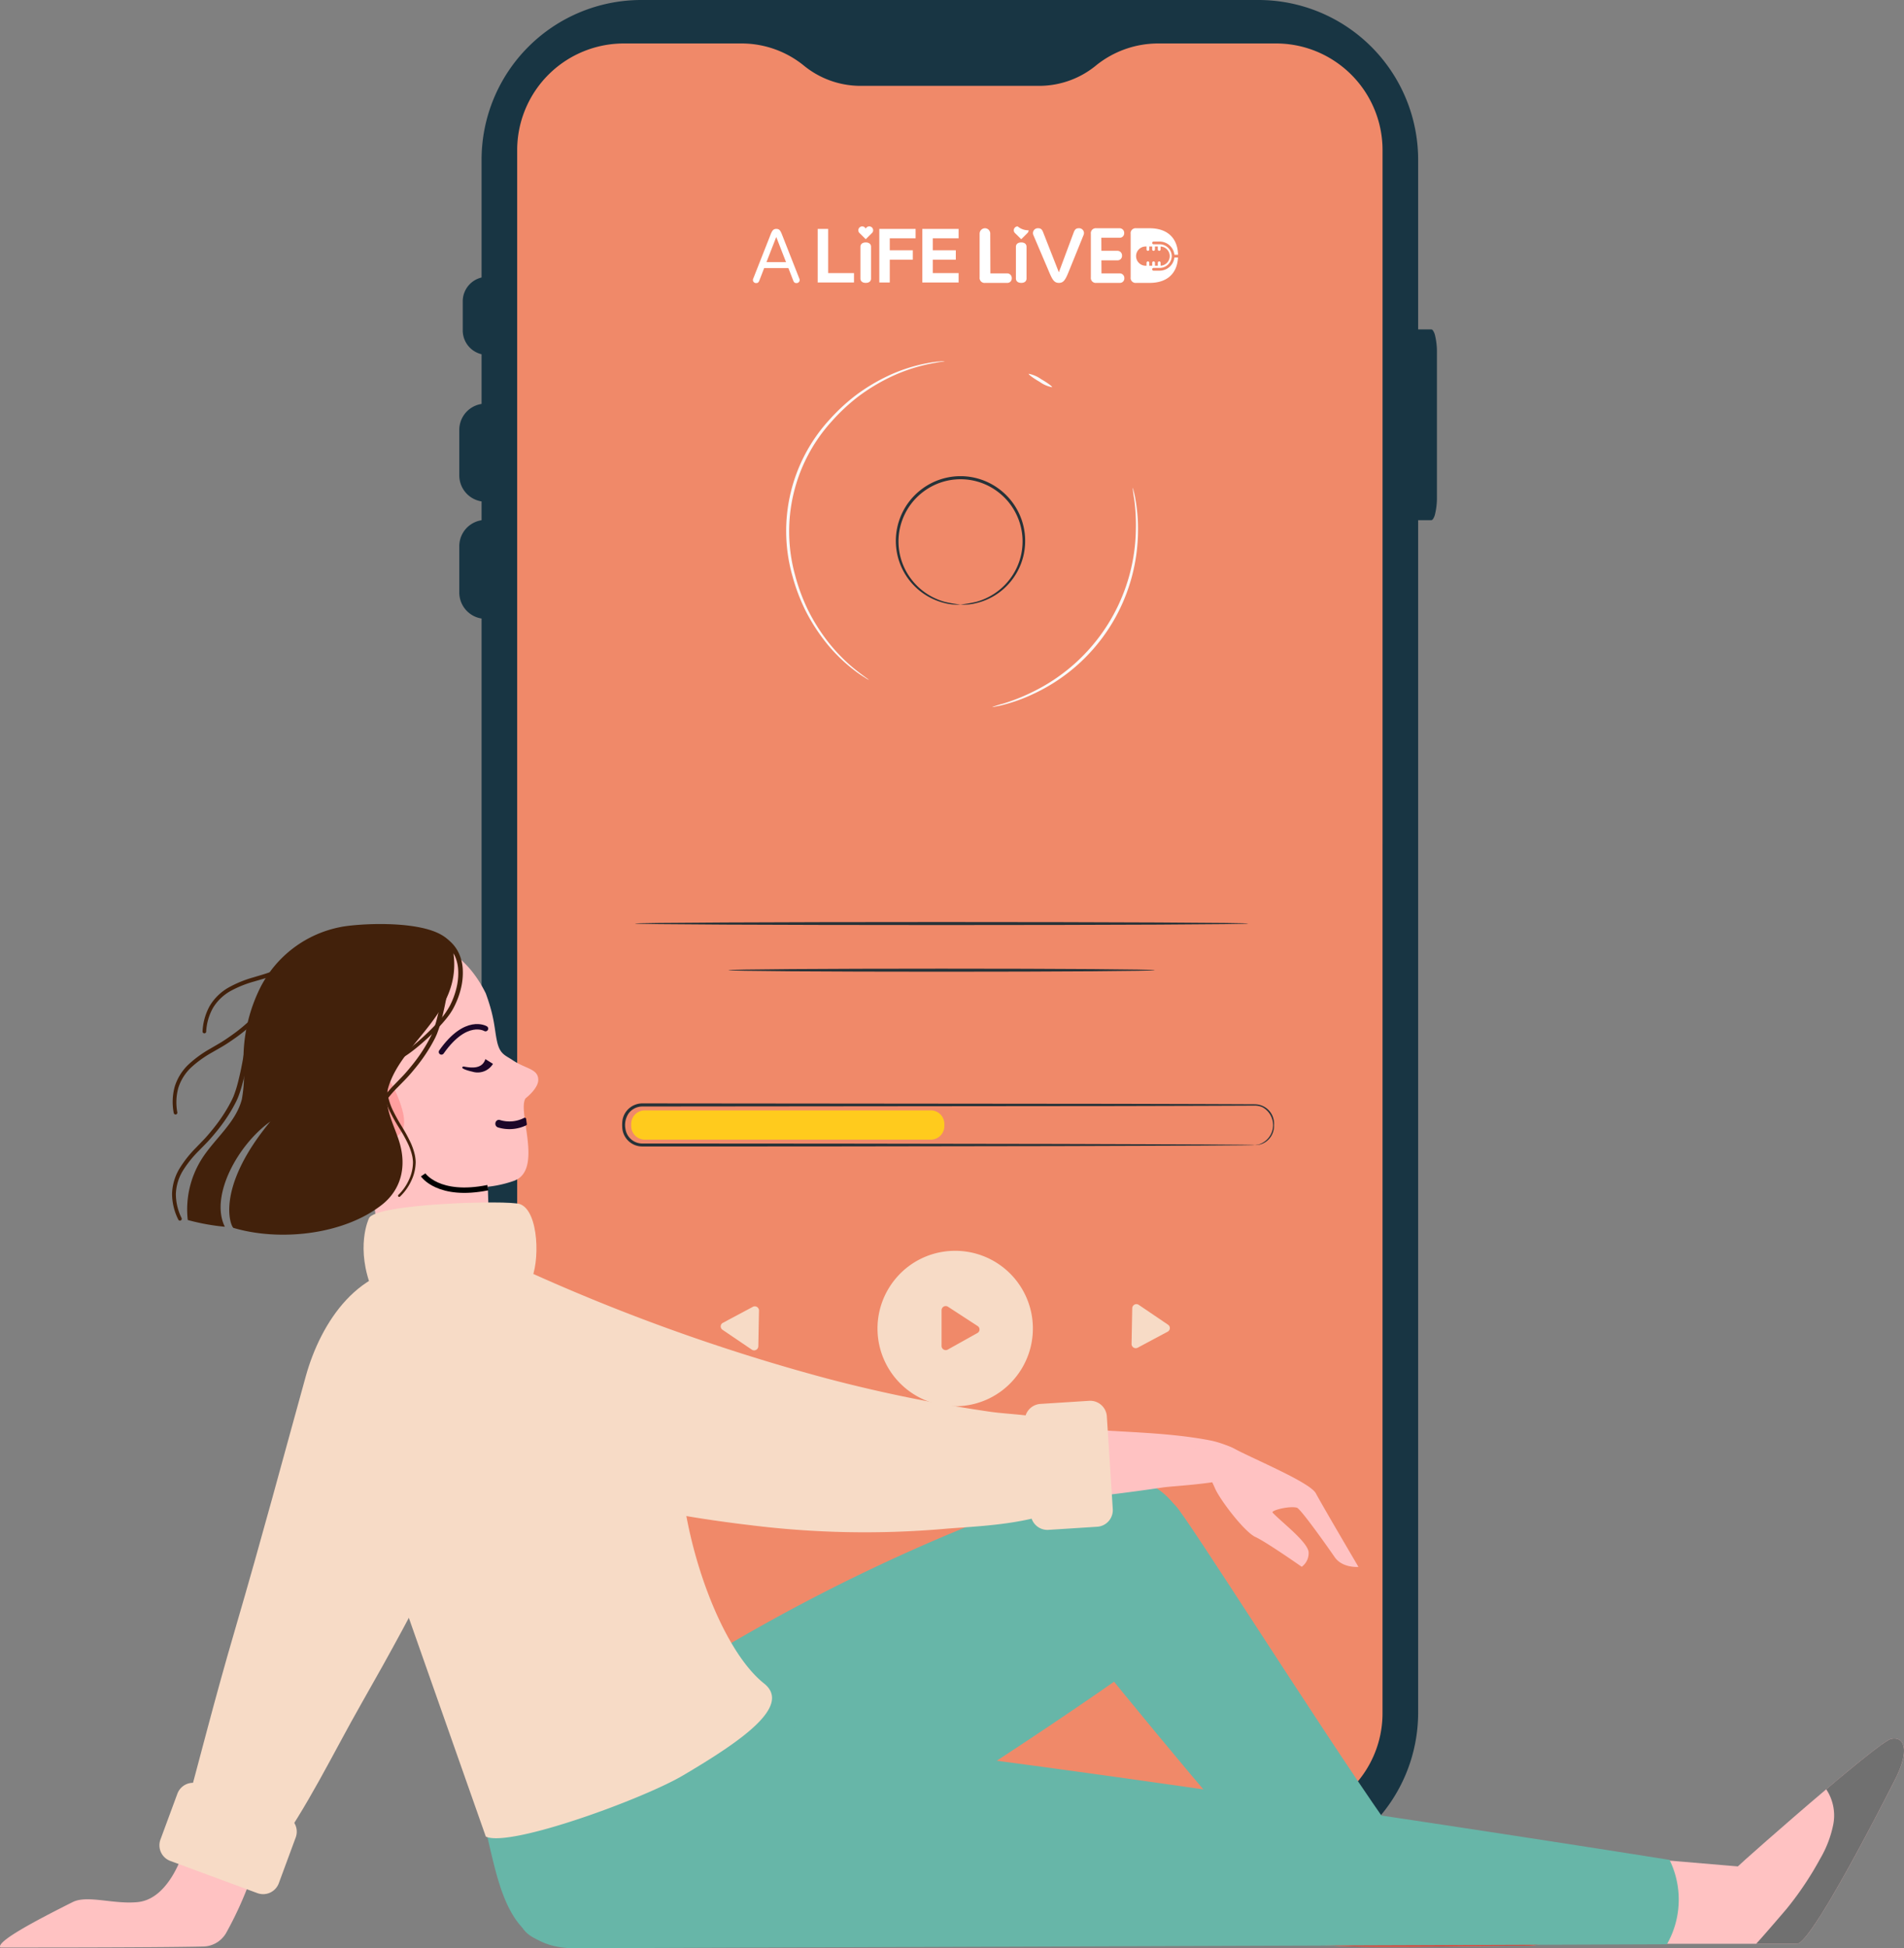 <svg xmlns="http://www.w3.org/2000/svg" xmlns:xlink="http://www.w3.org/1999/xlink" width="353" height="361.088" viewBox="0 0 353 361.088">
  <rect x="0" y="0" width="353" height="361.088" fill="#808080" stroke="none"/>
  <defs>
    <clipPath id="clip-path">
      <rect id="Rectangle_2330" data-name="Rectangle 2330" width="181.253" height="347.039" fill="none"/>
    </clipPath>
    <clipPath id="clip-path-3">
      <rect id="Rectangle_2331" data-name="Rectangle 2331" width="353" height="189.823" fill="none"/>
    </clipPath>
    <clipPath id="clip-path-4">
      <rect id="Rectangle_1" data-name="Rectangle 1" width="78.807" height="10.502" fill="none"/>
    </clipPath>
  </defs>
  <g id="Group_2444" data-name="Group 2444" transform="translate(-16 -175.956)">
    <g id="Group_2081" data-name="Group 2081" transform="translate(101.153 175.956)">
      <g id="Group_2080" data-name="Group 2080" transform="translate(0)">
        <g id="Group_2079" data-name="Group 2079" transform="translate(0)" clip-path="url(#clip-path)">
          <g id="Group_2078" data-name="Group 2078">
            <g id="Group_2077" data-name="Group 2077" clip-path="url(#clip-path)">
              <path id="Path_736" data-name="Path 736" d="M161.268,343.647H32.063A17.113,17.113,0,0,1,14.95,326.534V24.89A17.113,17.113,0,0,1,32.063,7.776H161.268A17.113,17.113,0,0,1,178.382,24.89V326.534a17.113,17.113,0,0,1-17.113,17.113" transform="translate(-4.326 -2.25)" fill="#f08969"/>
              <path id="Path_737" data-name="Path 737" d="M4.868,123.46h0A4.881,4.881,0,0,1,0,118.594V110.08a4.867,4.867,0,0,1,9.733,0v8.515a4.881,4.881,0,0,1-4.867,4.866" transform="translate(0 -30.47)" fill="#183543"/>
              <path id="Path_738" data-name="Path 738" d="M4.868,153.94h0A4.881,4.881,0,0,1,0,149.074v-8.515a4.867,4.867,0,1,1,9.733-.165c0,.055,0,.11,0,.165v8.515a4.881,4.881,0,0,1-4.867,4.867" transform="translate(0 -39.243)" fill="#183543"/>
              <path id="Path_739" data-name="Path 739" d="M6.444,86.674H5.432A4.542,4.542,0,0,1,.9,82.146V76.734a4.542,4.542,0,0,1,4.528-4.528h1.01a4.541,4.541,0,0,1,4.528,4.528v5.412a4.542,4.542,0,0,1-4.527,4.528" transform="translate(-0.262 -20.895)" fill="#183543"/>
              <path id="Path_740" data-name="Path 740" d="M251.917,90.231v26.736a12.88,12.88,0,0,1-.352,3.207,2.669,2.669,0,0,1-.386.9.416.416,0,0,1-.319.2h-5.607c-.581,0-1.057-1.943-1.057-4.313V90.231c0-2.371.476-4.311,1.057-4.311h5.607a.415.415,0,0,1,.319.2,2.666,2.666,0,0,1,.386.9,12.876,12.876,0,0,1,.352,3.206" transform="translate(-70.665 -24.864)" fill="#183543"/>
              <path id="Path_741" data-name="Path 741" d="M149.87,0H35.4A29.616,29.616,0,0,0,5.812,29.582V317.457A29.616,29.616,0,0,0,35.4,347.039H149.87a29.616,29.616,0,0,0,29.582-29.582V29.582A29.616,29.616,0,0,0,149.87,0m22.976,317.53a19.677,19.677,0,0,1-4.164,12.129.088.088,0,0,1-.018.022c-.09.117-.186.234-.277.347A19.723,19.723,0,0,1,153.07,337.3H32.184a19.7,19.7,0,0,1-13.294-5.134l-.023-.023c-.108-.1-.217-.2-.323-.3a19.717,19.717,0,0,1-6.13-14.313V27.829A19.772,19.772,0,0,1,32.185,8.057H54.03a18.315,18.315,0,0,1,11.421,4.009,16.6,16.6,0,0,0,10.408,3.845H109.41a16.614,16.614,0,0,0,10.408-3.848,18.316,18.316,0,0,1,11.417-4.006h21.847a19.666,19.666,0,0,1,10.575,3.064l.1.065a19.759,19.759,0,0,1,9.094,16.643Z" transform="translate(-1.682)" fill="#183543"/>
            </g>
          </g>
        </g>
      </g>
      <path id="Path_34" data-name="Path 34" d="M135.442,217.608c0-.022.221,0,.636-.09a3.759,3.759,0,0,0,.811-6.895,3.375,3.375,0,0,0-1.13-.311c-.4-.028-.838-.005-1.272-.01l-2.759.012-6.259.024-15.256.041-88.338.083a3.177,3.177,0,0,0-2.549,1.285,3.849,3.849,0,0,0-.591,2.847,3.172,3.172,0,0,0,1.591,2.329,3.133,3.133,0,0,0,1.385.395c.5.017,1.045,0,1.563.009l12.407,0,23.455.016,39.715.061,26.775.09,7.279.053,1.894.027c.426.01.645.029.645.029s-.219.02-.645.029l-1.894.028-7.279.052-26.775.09-39.715.061-23.455.016-12.407,0c-.532,0-1.037.01-1.592-.009a3.716,3.716,0,0,1-3.507-3.209,6.806,6.806,0,0,1,.018-1.682,3.641,3.641,0,0,1,.678-1.581,3.746,3.746,0,0,1,3-1.512l88.338.083,15.256.041,6.259.024,2.759.012c.442.009.857-.011,1.294.024a3.575,3.575,0,0,1,3.2,3.879,3.544,3.544,0,0,1-1.184,2.8,3.384,3.384,0,0,1-1.7.82,2.241,2.241,0,0,1-.647.034" transform="translate(12.065 -5.381)" fill="#263238"/>
      <path id="Path_35" data-name="Path 35" d="M75.211,216.5H22.192a2.519,2.519,0,0,1-2.52-2.52V213.6a2.518,2.518,0,0,1,2.52-2.52H75.211a2.52,2.52,0,0,1,2.52,2.52v.384a2.521,2.521,0,0,1-2.52,2.52" transform="translate(12.199 -5.278)" fill="#ffcb1d"/>
      <path id="Subtraction_2" data-name="Subtraction 2" d="M14.387,28.8h0A14.4,14.4,0,0,1,3.554,4.93a14.309,14.309,0,0,1,9.875-4.9c.328-.022.66-.033.988-.033A14.4,14.4,0,0,1,25.249,23.875a14.306,14.306,0,0,1-9.876,4.9C15.046,28.793,14.714,28.8,14.387,28.8ZM12.653,10.237a.777.777,0,0,0-.776.776v6.614a.777.777,0,0,0,.775.776.762.762,0,0,0,.377-.1l5.5-3.071a.751.751,0,0,0,.044-1.286l-5.5-3.581A.771.771,0,0,0,12.653,10.237Z" transform="translate(77.534 231.832)" fill="#f7dbc6" stroke="rgba(0,0,0,0)" stroke-width="1"/>
      <path id="Path_38" data-name="Path 38" d="M31.638,252.681c-.313,0-.566-1.919-.566-4.286s.253-4.285.566-4.285.566,1.918.566,4.285-.253,4.286-.566,4.286" transform="translate(13.193 -2.398)" fill="#f08969"/>
      <path id="Path_39" data-name="Path 39" d="M40.892,244.577l-5.558,2.968a.752.752,0,0,0-.068,1.285l5.434,3.683a.774.774,0,0,0,1.209-.626l.123-6.612a.775.775,0,0,0-1.139-.7" transform="translate(13.53 -2.365)" fill="#f7dbc6"/>
      <path id="Path_40" data-name="Path 40" d="M114.915,244.111c.313,0,.566,1.919.566,4.285s-.253,4.286-.566,4.286-.566-1.918-.566-4.286.254-4.285.566-4.285" transform="translate(20.453 -2.398)" fill="#f08969"/>
      <path id="Path_41" data-name="Path 41" d="M106.141,252.182l5.558-2.968a.752.752,0,0,0,.068-1.285l-5.434-3.683a.774.774,0,0,0-1.209.626L105,251.484a.775.775,0,0,0,1.139.7" transform="translate(19.639 -2.398)" fill="#f7dbc6"/>
      <path id="Path_47" data-name="Path 47" d="M134.021,174.384c0,.157-25.461.283-56.861.283s-56.866-.126-56.866-.283,25.455-.283,56.866-.283,56.861.126,56.861.283" transform="translate(12.254 -3.211)" fill="#263238"/>
      <path id="Path_48" data-name="Path 48" d="M115.3,182.335c0,.157-17.7.283-39.527.283s-39.531-.126-39.531-.283,17.7-.283,39.531-.283,39.527.126,39.527.283" transform="translate(13.644 -2.518)" fill="#263238"/>
      <path id="Path_43" data-name="Path 43" d="M73.559,111.862a24.831,24.831,0,0,0,2.843-.475,11.712,11.712,0,0,0,6.34-4.289,11.517,11.517,0,0,0,1.61-10.9,11.544,11.544,0,0,0-4.011-5.327,11.439,11.439,0,0,0-13.565,0,11.522,11.522,0,0,0-4.012,5.327,11.52,11.52,0,0,0,1.61,10.906,11.718,11.718,0,0,0,6.34,4.289,24.939,24.939,0,0,0,2.843.474,9.137,9.137,0,0,1-2.9-.261,11.852,11.852,0,0,1-8.879-9.279,11.981,11.981,0,0,1,.491-6.306,12.006,12.006,0,0,1,4.173-5.6,11.946,11.946,0,0,1,14.222,0,12.01,12.01,0,0,1,4.173,5.6,11.993,11.993,0,0,1,.491,6.306,11.827,11.827,0,0,1-2.273,5.021,11.7,11.7,0,0,1-6.606,4.26,9.137,9.137,0,0,1-2.9.261" transform="translate(19.372 0.181)" fill="#263238"/>
      <path id="Path_44" data-name="Path 44" d="M58.18,127.542a4.456,4.456,0,0,1-.7-.409,20.863,20.863,0,0,1-1.919-1.314,30.033,30.033,0,0,1-6-6.081,34.55,34.55,0,0,1-3.119-5.034,35.3,35.3,0,0,1-2.407-6.36A30.538,30.538,0,0,1,50.967,79.22a35.384,35.384,0,0,1,5.016-4.593,34.621,34.621,0,0,1,5.053-3.088,30.083,30.083,0,0,1,8.1-2.721,20.583,20.583,0,0,1,2.3-.308,4.253,4.253,0,0,1,.808-.05c.008.062-1.106.171-3.07.574A31.749,31.749,0,0,0,61.217,71.9,35.183,35.183,0,0,0,56.265,75a35.635,35.635,0,0,0-4.909,4.565,30.328,30.328,0,0,0-6.821,28.643A35.6,35.6,0,0,0,46.86,114.5a35.14,35.14,0,0,0,3.02,5,31.743,31.743,0,0,0,5.819,6.145c1.571,1.246,2.517,1.845,2.482,1.9" transform="translate(17.744 -1.53)" fill="#fafafa"/>
      <path id="Path_45" data-name="Path 45" d="M88.558,73.115a5.75,5.75,0,0,1-2.308-1c-1.2-.689-2.1-1.357-2.027-1.493a5.783,5.783,0,0,1,2.309,1c1.2.689,2.1,1.357,2.025,1.493" transform="translate(21.346 -1.343)" fill="#fafafa"/>
      <path id="Path_46" data-name="Path 46" d="M104.045,90.042a1.971,1.971,0,0,1,.161.524c.078.349.229.859.334,1.532a30.97,30.97,0,0,1,.492,5.749A33.516,33.516,0,0,1,85.489,128.33a31.042,31.042,0,0,1-5.429,1.953c-.656.185-1.182.261-1.532.336a1.938,1.938,0,0,1-.543.072A20.568,20.568,0,0,1,80,130.07a35.779,35.779,0,0,0,5.316-2.1,34.029,34.029,0,0,0,19.316-30.127,35.769,35.769,0,0,0-.31-5.709,20.5,20.5,0,0,1-.277-2.091" transform="translate(20.802 0.353)" fill="#fafafa"/>
    </g>
    <g id="Group_2083" data-name="Group 2083" transform="translate(16 347.221)">
      <g id="Group_2082" data-name="Group 2082" clip-path="url(#clip-path-3)">
        <path id="Path_742" data-name="Path 742" d="M596.122,399.477c-4.24-1.7-8.71-2.931-13.108-4.29-1.352-.418-2.7-.85-4.031-1.308-4.336-1.5-6.308-1.855-10.4-3.931,0,0-5.532-5.788-8.25-10.695a174.624,174.624,0,0,1-17.111,8.25c-1.426-1.412,3.3,4.652,6.87,9.6a4.107,4.107,0,0,1,.72,1.874c.28,1.986-.311,4.248,1.537,5.288,2.177,1.22,30.06.4,39.549.461,1.707-.078,5.537-.729,6.046-2.928.3-1.3-.812-1.918-1.822-2.324" transform="translate(-308.345 -215.376)" fill="#ff8d8a"/>
        <path id="Path_743" data-name="Path 743" d="M608.261,422.743c-.509,2.2-4.339,2.851-6.046,2.928-9.49-.062-37.373.759-39.549-.461-1.849-1.04-1.257-3.3-1.537-5.288,4.544,1.67,17.388,1.015,24.787.809,7.371-.206,7.414-4.568,7.415-4.6,4.4,1.359,8.868,2.586,13.108,4.29,1.011.406,2.122,1.029,1.822,2.324" transform="translate(-318.663 -236.318)" fill="#db453a"/>
        <path id="Path_744" data-name="Path 744" d="M511.454,303.5c-12.644-18.078-36.684-56.238-38.956-58.582-4.408-4.512-12.35-4.922-18.531-.111s-7.611,14.294-3.344,19.739c4.108,5.241,30.845,38.388,40.846,48.51,7.4.128,17.184-4.1,19.985-9.556" transform="translate(-254.515 -137.072)" fill="#67b6a8"/>
        <path id="Path_745" data-name="Path 745" d="M229.405,288.06A344.95,344.95,0,0,1,302.943,246.9c8.691-3.569,17.922-7.16,27.322-8.678,7.412-1.2,12.815,4.241,14.985,12.977,1.569,6.317-2.881,14.663-7.054,18.523-4.6,4.255-52.687,36.511-76.177,48.9-9.893,5.219-37.278,9.472-41.41,2.647-6.335-10.463-1.234-25.786,8.8-33.211" transform="translate(-123.698 -135.191)" fill="#67b6a8"/>
        <path id="Path_746" data-name="Path 746" d="M200.165,148.369c4.985,4.33,13.407,7.049,19.447,9.364a242.585,242.585,0,0,0,25.759,8.17,381.936,381.936,0,0,0,53.623,9.7c8.9,1,18.713.767,27.488,2.494,2.089.411,8.2,2.41,6.778,5.419-1.174,2.492-13.063,2.905-15.647,3.281-11.408,1.659-22.534,3.013-34.035,2.486-26.534-1.215-53.439-4.327-78.848-12.424-6.282-2-12.963-4.125-18.574-7.66-15.761-9.93.369-32.639,14.009-20.831" transform="translate(-102.023 -82.372)" fill="#ffc2c2"/>
        <path id="Path_747" data-name="Path 747" d="M187.6,144.511a361.17,361.17,0,0,0,57.574,20.822,270.339,270.339,0,0,0,30.434,6.2c6.88.973,20.526.259,19.145,10.809-1.332,10.18-20.2,10.193-28.01,10.91a171.223,171.223,0,0,1-35.586-.7c-18.768-2.2-38.234-6.58-55.6-14.22-8.148-3.585-14.535-9.791-13.549-19.506,1.256-12.379,14.493-19.365,25.594-14.314" transform="translate(-91.943 -81.126)" fill="#f7dbc6"/>
        <path id="Path_748" data-name="Path 748" d="M179.883,115.611c-8.869.1-19.737,1.053-19.737,1.053l-3.374-28.387,22.584,7.071s.05,1.469.118,3.645c.016.466.032.963.048,1.487.155,4.908.36,12.013.36,15.132" transform="translate(-89.03 -50.132)" fill="#ffc2c2"/>
        <path id="Path_749" data-name="Path 749" d="M34.23,396.21s-2.5,9.406-8.642,10.065c-4.456.478-9.377-1.365-12.105,0C6.115,409.96-.727,413.644.062,414.7c0,0,28.668.033,37.636-.187a5,5,0,0,0,4.206-2.473,67.836,67.836,0,0,0,4.541-9.978C35.88,399.872,34.23,396.21,34.23,396.21" transform="translate(0 -225.006)" fill="#ffc2c2"/>
        <path id="Path_750" data-name="Path 750" d="M512.808,223.279l2.483-.694a10.484,10.484,0,0,1,4.415.863c4.163,2.222,14.374,6.409,15.474,8.458,1.312,2.444,7.9,13.634,7.9,13.634s-3.006.264-4.427-1.838c-.611-.9-6.245-8.929-6.986-9.135-1.366-.38-4.887.5-4.5.913,1.75,1.853,6.732,5.6,6.673,7.453a3.1,3.1,0,0,1-1.283,2.584s-6.526-4.578-8.574-5.517-6.562-6.875-7.481-8.981-3.7-7.739-3.7-7.739" transform="translate(-291.221 -126.389)" fill="#ffc2c2"/>
        <path id="Path_751" data-name="Path 751" d="M752.754,356.555c-.021.041-.042.083-.062.127-1.081,2.144-15.58,30.816-18.34,30.723-.089,0-3.327,0-7.567,0-8.255,0-20.3,0-20.3,0l1.549-15.645,15.37,1.3c0-.073,8.612-7.728,16.388-14.3,5.736-4.848,11.014-9.122,12.026-9.338,2.381-.513,3.482,1.892.939,7.129" transform="translate(-401.207 -198.399)" fill="#ffc2c2"/>
        <path id="Path_752" data-name="Path 752" d="M426.141,348.312S320.631,331.5,264.565,325.42l-7.993-17.509s-52.458,26.114-51.219,30.062C209,349.578,208.868,364.646,223,364.684l202.651-.726a16.721,16.721,0,0,0,.486-15.646" transform="translate(-116.607 -174.861)" fill="#67b6a8"/>
        <path id="Path_753" data-name="Path 753" d="M221.79,219.972c5.3,4.208-4.414,10.792-15,17.048-7.369,4.355-32.1,13.413-36.57,11.348l-12.353-35.089-1.92-5.457-13.832-39.287a22.169,22.169,0,0,1,14.672-27.7c10.34-3.176,18.35-.509,25.82,6.717,2.56,2.478,11.782,11.369,14.183,13.736,7.221,7.117,9.236,12.921,9.474,18.158.688,15.14,7.622,34.248,15.526,40.527" transform="translate(-80.148 -79.229)" fill="#f7dbc6"/>
        <path id="Path_754" data-name="Path 754" d="M440.817,225.524l-1.1-17.17a3.092,3.092,0,0,1,2.889-3.283l9.031-.576a3.092,3.092,0,0,1,3.282,2.889l1.1,17.17a3.091,3.091,0,0,1-2.889,3.282l-9.031.577a3.092,3.092,0,0,1-3.283-2.889" transform="translate(-249.712 -116.128)" fill="#f7dbc6"/>
        <path id="Path_755" data-name="Path 755" d="M138.025,172.115c-6.974,19.317-16.792,37.948-26.96,55.772-5.392,9.454-10.107,19.46-16.586,28.252-6.6,8.953-18.657,1.03-16.86-5.505,3.785-13.763,5.849-22.365,9.979-36.473,5.022-17.159,8.966-32,13.075-46.8,2.779-10,9.947-21.062,22.075-20.177,12.224.892,19.763,13.721,15.277,24.927" transform="translate(-43.977 -83.559)" fill="#f7dbc6"/>
        <path id="Path_756" data-name="Path 756" d="M86.563,388.8l-16.138-5.964a3.092,3.092,0,0,1-1.829-3.972l3.137-8.489a3.092,3.092,0,0,1,3.972-1.829l16.139,5.964a3.092,3.092,0,0,1,1.828,3.972l-3.137,8.488a3.092,3.092,0,0,1-3.972,1.829" transform="translate(-38.846 -209.187)" fill="#f7dbc6"/>
        <path id="Path_757" data-name="Path 757" d="M156.982,122.377s-2.631,5.454.688,13.419c1.72,4.129,26.813,2.745,29.247-1.721,1.812-3.324,1.63-13.073-1.933-14.351-2.2-.788-26.97-.1-28,2.653" transform="translate(-88.587 -67.817)" fill="#f7dbc6"/>
        <path id="Path_758" data-name="Path 758" d="M779.439,356.555c-.021.041-.042.083-.062.127-1.081,2.144-15.58,30.816-18.34,30.723-.089,0-3.327,0-7.567,0,.523-.485,5.478-6.255,5.722-6.555a59.8,59.8,0,0,0,3.682-5.062q1.327-2.033,2.488-4.174a20.26,20.26,0,0,0,2.419-6.338,8.754,8.754,0,0,0-1.308-6.51c5.736-4.848,11.014-9.122,12.026-9.338,2.381-.513,3.482,1.892.939,7.129" transform="translate(-427.893 -198.399)" fill="#707070"/>
        <path id="Path_759" data-name="Path 759" d="M178.67,35.6c-.419.63-.379,1.858-.2,3.361.019.153.037.306.059.465.043.306.086.62.131.945.076.51.156,1.038.232,1.573.513,3.7.792,7.749-2.331,8.92a21.566,21.566,0,0,1-24.21-7.1C143.634,33.113,137.869,13.395,149.9,7.2c5.522-2.838,15.95-2.175,21.4,8.928,1.7,4.632,1.57,6.546,2.1,8.947.526,2.368,1.54,2.527,2.861,3.422,2.435,1.654,4.772,1.577,4.772,3.682,0,1.054-1.053,2.368-2.371,3.423" transform="translate(-81.239 -3.281)" fill="#ffc2c2"/>
        <path id="Path_760" data-name="Path 760" d="M198.558,59.3c1.62.328,3.483.436,4.052-1.363l1.41.879a3.32,3.32,0,0,1-3.815,1.45c-.406-.08-2.611-.635-1.647-.966" transform="translate(-112.623 -32.902)" fill="#1c0628"/>
        <path id="Path_761" data-name="Path 761" d="M218.449,84.6a6.987,6.987,0,0,1-5.023.363c-.553-.192-.315-1.079.244-.883a6.212,6.212,0,0,0,4.648-.425c.043.305.086.62.131.944" transform="translate(-121.025 -47.507)" fill="#1c0628"/>
        <path id="Path_762" data-name="Path 762" d="M218.449,84.6a6.987,6.987,0,0,1-5.023.363c-.553-.192-.315-1.079.244-.883a6.212,6.212,0,0,0,4.648-.425C218.361,83.959,218.4,84.274,218.449,84.6Z" transform="translate(-121.025 -47.507)" fill="none" stroke="#1c0628" stroke-linecap="round" stroke-linejoin="round" stroke-width="0.5"/>
        <path id="Path_763" data-name="Path 763" d="M149.813,69.986c2.577,3.963,5.377,4.557,7.237,3.832,2.535-.989,2.5-3.464.981-7.368s-4.063-7.231-6.953-6.113c-3.669,1.419-3.55,6.137-1.265,9.65" transform="translate(-84.157 -34.14)" fill="#ff9f9f"/>
        <path id="Path_764" data-name="Path 764" d="M197.577,44.405s-3.6-2.162-8.169,4.325" transform="translate(-107.565 -25.021)" fill="none" stroke="#1c0628" stroke-linecap="round" stroke-linejoin="round" stroke-width="1"/>
        <path id="Path_765" data-name="Path 765" d="M129.7,5.641C131.061,16.6,120.171,21.8,117.619,30.21c-1.111,3.65,1.212,7.2,2.144,10.611,1.181,4.326.153,8.46-3.368,11.222-7.068,5.541-18.867,6.828-27.5,4.278-.473-.14-3.548-7.185,6.822-19.716-6.049,4.321-11.235,13.827-8.432,19.5a40.223,40.223,0,0,1-6.871-1.248A17.53,17.53,0,0,1,83.031,43.5c2.4-3.757,6.3-6.7,7.41-11.019a25.962,25.962,0,0,0,.312-6.757A29.684,29.684,0,0,1,93.83,11.842,21.213,21.213,0,0,1,108.783.547c.457-.095,1.116-.19,1.92-.275a53.127,53.127,0,0,1,6.782-.254c5.957.16,12.495,1.413,12.218,5.623" transform="translate(-45.602 0)" fill="#42210b"/>
        <path id="Path_766" data-name="Path 766" d="M88.576,46.694c-.193,1.607-.449,3.189-.74,4.773s-.632,3.156-1.059,4.719a21.39,21.39,0,0,1-.783,2.324l-.261.571-.28.54q-.286.537-.592,1.063a30.893,30.893,0,0,1-2.784,3.98c-.511.624-1.025,1.241-1.585,1.838s-1.124,1.152-1.676,1.724a20.369,20.369,0,0,0-2.95,3.66,8.856,8.856,0,0,0-1.333,4.362A10.056,10.056,0,0,0,75.59,80.72l0,0a.336.336,0,0,1-.608.287,10.744,10.744,0,0,1-1.155-4.777,9.578,9.578,0,0,1,1.4-4.723,21.078,21.078,0,0,1,3.03-3.817c.555-.582,1.119-1.15,1.658-1.728s1.038-1.189,1.537-1.805a30.06,30.06,0,0,0,2.687-3.894c.2-.342.385-.688.569-1.037l.269-.527.235-.521a20.767,20.767,0,0,0,.733-2.226c.407-1.526.735-3.083,1.013-4.649s.524-3.144.7-4.714v-.005a.458.458,0,0,1,.911.1Z" transform="translate(-41.926 -26.226)" fill="#42210b"/>
        <path id="Path_767" data-name="Path 767" d="M175.6,5.233a7,7,0,0,1,2.645,2.607,8.022,8.022,0,0,1,.987,3.551A12.216,12.216,0,0,1,178.86,15a15.325,15.325,0,0,1-1.28,3.371c-.141.267-.281.531-.451.788l-.248.386-.266.366c-.357.487-.743.94-1.134,1.388-.789.889-1.626,1.726-2.489,2.534s-1.754,1.583-2.682,2.32c-.469.364-.937.727-1.438,1.059-.239.17-.523.33-.763.477a7.27,7.27,0,0,0-.7.464,5.425,5.425,0,0,0-1.932,2.635,7.284,7.284,0,0,0-.227,3.332,11.427,11.427,0,0,0,.983,3.272,33.1,33.1,0,0,0,1.689,3.049,28.874,28.874,0,0,1,1.693,3.118,11.528,11.528,0,0,1,.607,1.691,7.189,7.189,0,0,1,.28,1.8,8.194,8.194,0,0,1-.83,3.5,9.49,9.49,0,0,1-2.086,2.914.22.22,0,0,1-.3-.32l0,0a9.053,9.053,0,0,0,1.96-2.789A7.733,7.733,0,0,0,170,47.055a6.723,6.723,0,0,0-.277-1.667,10.986,10.986,0,0,0-.595-1.611,28.29,28.29,0,0,0-1.688-3.045,33.48,33.48,0,0,1-1.743-3.089,12.029,12.029,0,0,1-1.062-3.432,7.909,7.909,0,0,1,.224-3.624A6.1,6.1,0,0,1,167,27.615a7.992,7.992,0,0,1,.761-.515c.258-.161.486-.29.725-.461.474-.319.93-.68,1.384-1.038.9-.729,1.774-1.5,2.618-2.3s1.658-1.633,2.418-2.5a13.7,13.7,0,0,0,1.968-2.788,14.508,14.508,0,0,0,1.184-3.2,11.369,11.369,0,0,0,.324-3.364,7.151,7.151,0,0,0-.9-3.159,6.093,6.093,0,0,0-2.325-2.25.458.458,0,1,1,.446-.8Z" transform="translate(-93.435 -2.938)" fill="#42210b"/>
        <path id="Path_768" data-name="Path 768" d="M173.942,19.4c-.193,1.607-.449,3.189-.74,4.773s-.632,3.156-1.059,4.719a21.389,21.389,0,0,1-.783,2.324l-.261.571-.28.54q-.286.537-.592,1.063a30.892,30.892,0,0,1-2.784,3.98c-.511.624-1.025,1.241-1.585,1.838s-1.124,1.152-1.676,1.724a20.368,20.368,0,0,0-2.95,3.66,8.856,8.856,0,0,0-1.333,4.362,10.056,10.056,0,0,0,1.058,4.473l0,0a.336.336,0,0,1-.608.287,10.744,10.744,0,0,1-1.155-4.777,9.578,9.578,0,0,1,1.4-4.723,21.078,21.078,0,0,1,3.03-3.817c.555-.582,1.119-1.15,1.658-1.728s1.038-1.189,1.537-1.805a30.063,30.063,0,0,0,2.687-3.894c.2-.342.385-.688.569-1.037l.269-.527.235-.521a20.774,20.774,0,0,0,.733-2.226c.407-1.526.735-3.083,1.013-4.649s.524-3.144.7-4.714V19.29a.458.458,0,0,1,.911.1Z" transform="translate(-90.405 -10.724)" fill="#42210b"/>
        <path id="Path_769" data-name="Path 769" d="M96.672,12.325c-.621,1.5-1.3,2.949-2,4.394s-1.463,2.867-2.3,4.256A21.5,21.5,0,0,1,90.988,23l-.407.479-.415.444c-.281.293-.566.581-.858.863a30.878,30.878,0,0,1-3.757,3.077c-.661.462-1.323.917-2.024,1.34s-1.394.805-2.081,1.206a20.405,20.405,0,0,0-3.831,2.725,8.862,8.862,0,0,0-2.464,3.838,10.052,10.052,0,0,0-.192,4.592v0a.337.337,0,0,1-.664.111,10.733,10.733,0,0,1,.182-4.911,9.571,9.571,0,0,1,2.63-4.167,21.1,21.1,0,0,1,3.95-2.854c.693-.41,1.389-.8,2.064-1.214s1.321-.864,1.968-1.322a30.116,30.116,0,0,0,3.641-3.021c.282-.276.557-.558.828-.844l.4-.435.368-.438a20.944,20.944,0,0,0,1.308-1.944c.805-1.359,1.542-2.769,2.234-4.2s1.356-2.885,1.953-4.349l0,0a.458.458,0,1,1,.848.346Z" transform="translate(-42.08 -6.639)" fill="#42210b"/>
        <path id="Path_770" data-name="Path 770" d="M103.305,16.8q-1.221.613-2.495,1.123c-.736.293-1.48.582-2.224.821s-1.522.458-2.291.694a21.114,21.114,0,0,0-4.512,1.843,9.579,9.579,0,0,0-3.538,3.43,10.748,10.748,0,0,0-1.333,4.73.336.336,0,0,0,.671.048v0a10.046,10.046,0,0,1,1.27-4.417,8.849,8.849,0,0,1,3.3-3.149,20.392,20.392,0,0,1,4.366-1.745c.761-.228,1.532-.441,2.306-.682s1.531-.532,2.283-.825c.907-.355,1.8-.755,2.677-1.192a3.208,3.208,0,0,1-.478-.673" transform="translate(-49.357 -9.541)" fill="#42210b"/>
        <path id="Path_771" data-name="Path 771" d="M181.565,107.587s2.811,4.219,11.99,2.371" transform="translate(-103.11 -61.098)" fill="none" stroke="#000" stroke-width="1"/>
      </g>
    </g>
    <g id="Group_2" data-name="Group 2" transform="translate(155.597 217.917)">
      <g id="Group_1" data-name="Group 1" transform="translate(0 0)" clip-path="url(#clip-path-4)">
        <path id="Path_1" data-name="Path 1" d="M8.042,11.582c-.355,0-.477-.2-.6-.532L6.57,8.8H2.083L1.21,11.05c-.123.327-.246.532-.587.532a.573.573,0,0,1-.573-.818L3.2,2.772c.327-.859.531-1.227,1.132-1.227.641,0,.8.4,1.145,1.282L8.6,10.764a.566.566,0,0,1-.559.818M6.133,7.7l-1.8-4.623H4.306L2.505,7.7Z" transform="translate(0 -1.08)" fill="#fff"/>
        <path id="Path_2" data-name="Path 2" d="M39.911,1.545H41.85V9.736h4.79v1.737H39.911Z" transform="translate(-27.906 -1.08)" fill="#fff"/>
        <path id="Path_3" data-name="Path 3" d="M77.883,1.545h6.729V3.282h-4.79V5.51h4.27V7.247h-4.27v4.226H77.883Z" transform="translate(-54.456 -1.08)" fill="#fff"/>
        <path id="Path_4" data-name="Path 4" d="M104.391,1.545h6.729V3.282h-4.79V5.51h4.27V7.247h-4.27V9.736h4.79v1.737h-6.729Z" transform="translate(-72.991 -1.08)" fill="#fff"/>
        <path id="Path_5" data-name="Path 5" d="M140.733,11.269a.915.915,0,0,1-1.018-1.018V2.133a1,1,0,0,1,.99-.991.981.981,0,0,1,.977.977l.027,7.389h3.082a.848.848,0,0,1,.881.894.82.82,0,0,1-.853.867Z" transform="translate(-97.69 -0.798)" fill="#fff"/>
        <path id="Path_6" data-name="Path 6" d="M162.081,16.59V10.66c0-.408.3-.785.991-.785s.977.377.977.785v5.93c0,.408-.289.785-.977.785s-.991-.377-.991-.785" transform="translate(-113.329 -6.905)" fill="#fff"/>
        <path id="Path_7" data-name="Path 7" d="M175.524,9.04,172.7,2.422a.905.905,0,0,1,.908-1.28c.55,0,.743.316.95.88l2.848,7.251h.027l2.7-7.251c.207-.564.4-.88.949-.88a.9.9,0,0,1,.908,1.28l-2.7,6.659c-.619,1.527-.949,2.188-1.857,2.188-.935,0-1.238-.661-1.912-2.229" transform="translate(-120.705 -0.798)" fill="#fff"/>
        <path id="Path_8" data-name="Path 8" d="M209.292,11.269a.915.915,0,0,1-1.018-1.018V2.16a.915.915,0,0,1,1.018-1.018h4.279a.848.848,0,0,1,.881.894.82.82,0,0,1-.853.867h-3.385l.014,2.421h2.945a.849.849,0,0,1,.88.895.82.82,0,0,1-.853.867h-2.972l.014,2.422H213.6a.848.848,0,0,1,.88.894.82.82,0,0,1-.853.867Z" transform="translate(-145.627 -0.798)" fill="#fff"/>
        <path id="Path_9" data-name="Path 9" d="M66.241,16.59V10.66c0-.408.3-.785.991-.785s.977.377.977.785v5.93c0,.408-.289.785-.977.785s-.991-.377-.991-.785" transform="translate(-46.316 -6.905)" fill="#fff"/>
        <path id="Path_10" data-name="Path 10" d="M240.909,6.561a2.769,2.769,0,0,1-2.79,2.446H237.04a.255.255,0,1,1,0-.51h1.079a2.246,2.246,0,0,0,2.293-2.19,2.246,2.246,0,0,0-2.293-2.191H237.04a.255.255,0,1,1,0-.51h1.079a2.769,2.769,0,0,1,2.79,2.446h.666c-.062-3.044-1.923-4.909-5.264-4.909h-2.5a.915.915,0,0,0-1.018,1.018v8.09a.915.915,0,0,0,1.018,1.018h2.5c3.267,0,5.118-1.771,5.256-4.708Zm-4.661,1.527V7.54a.255.255,0,0,0-.51,0v.548h-.156a1.782,1.782,0,0,1,0-3.565h.156v.548a.255.255,0,0,0,.51,0V4.523h.537v.548a.255.255,0,0,0,.51,0V4.523h.537v.548a.255.255,0,0,0,.51,0V4.526a1.782,1.782,0,0,1,0,3.56V7.54a.255.255,0,0,0-.51,0v.548H237.3V7.54a.255.255,0,0,0-.51,0v.548Z" transform="translate(-162.768 -0.798)" fill="#fff"/>
        <path id="Path_11" data-name="Path 11" d="M163.533.719A3.047,3.047,0,0,1,161.5,0a.72.72,0,0,0-.719.719.713.713,0,0,0,.174.468.721.721,0,0,0,.08.08l1.1,1.089a.034.034,0,0,0,.024.01.034.034,0,0,0,.025-.01l1.137-1.13a.715.715,0,0,0,.21-.507" transform="translate(-112.422 0)" fill="#fff"/>
        <path id="Path_12" data-name="Path 12" d="M67.692.719a.719.719,0,0,0-1.374-.3.718.718,0,1,0-1.119.845l1.1,1.089a.033.033,0,0,0,.024.01.034.034,0,0,0,.024-.01l1.138-1.13a.728.728,0,0,0,.168-.264.719.719,0,0,0,.042-.244" transform="translate(-45.41 0)" fill="#fff"/>
      </g>
    </g>
  </g>
</svg>
